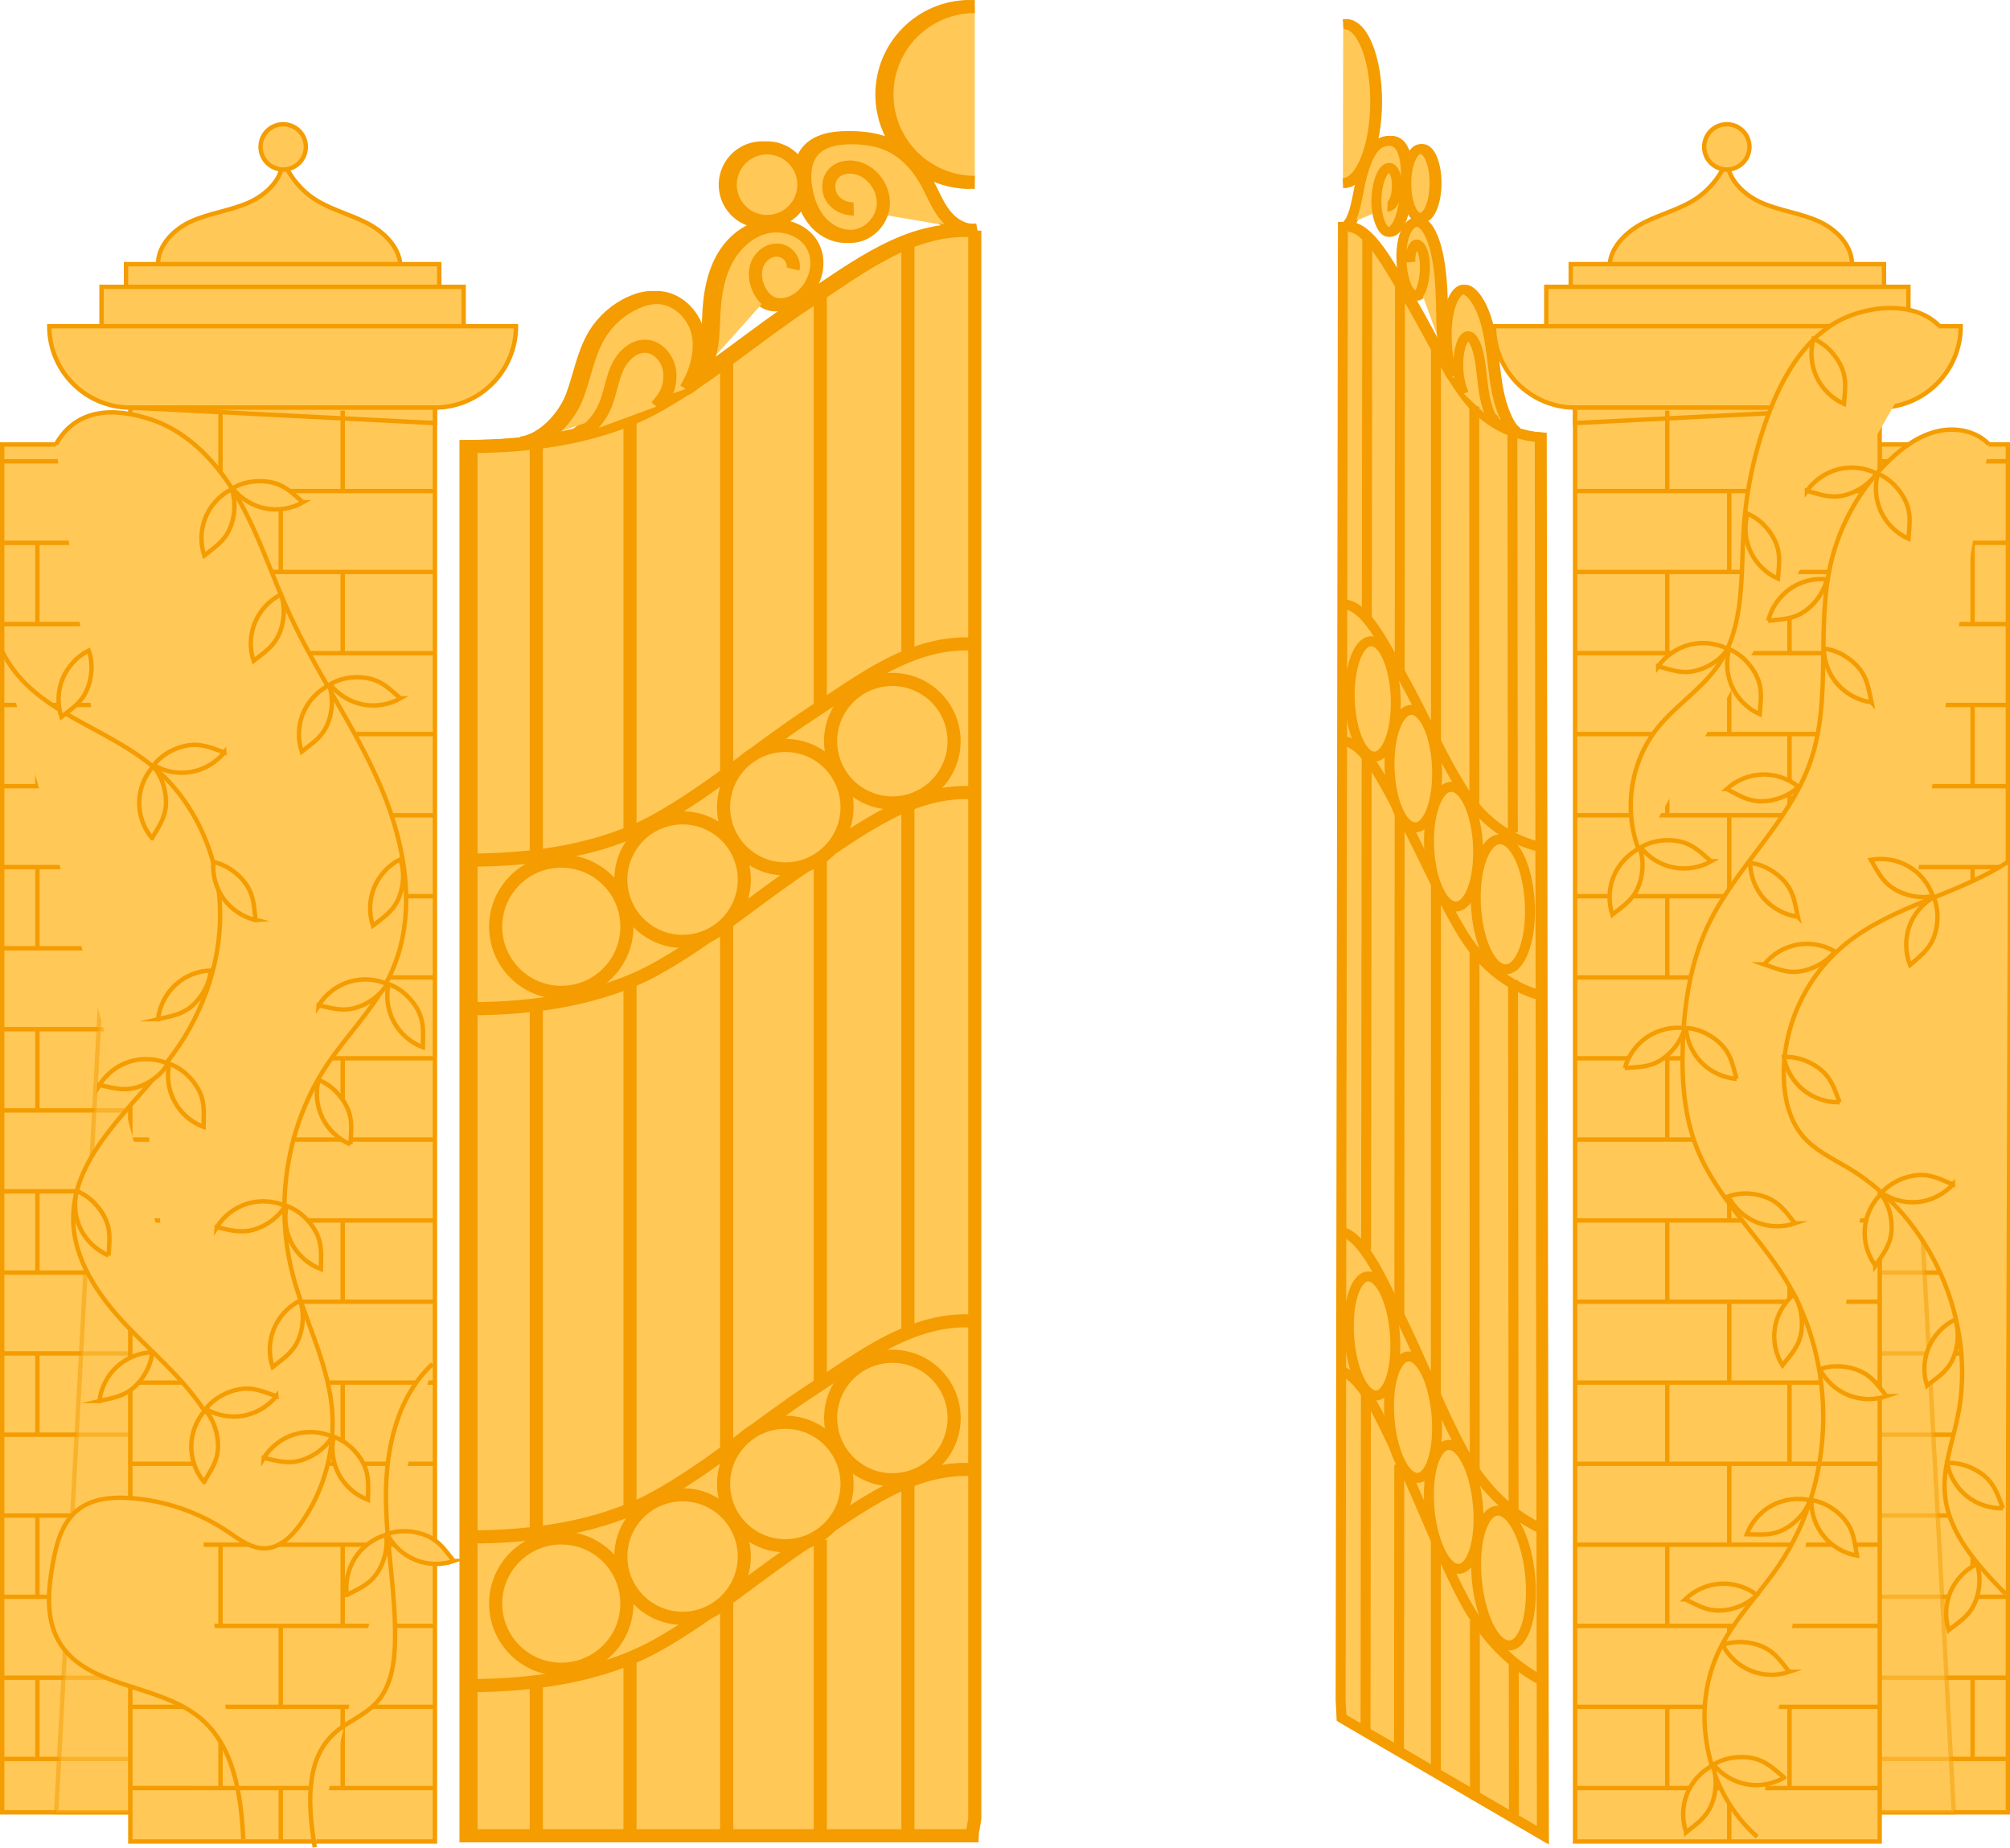 <?xml version="1.0" encoding="UTF-8"?>
<svg xmlns="http://www.w3.org/2000/svg" viewBox="0 0 460.71 423.4">
  <defs>
    <style>
      .cls-1 {
        mix-blend-mode: multiply;
        opacity: .5;
      }

      .cls-1, .cls-2, .cls-3, .cls-4 {
        fill: #ffc857;
        stroke: #f49c00;
        stroke-miterlimit: 10;
      }

      .cls-3 {
        stroke-width: 2.27px;
      }

      .cls-4 {
        stroke-width: 3px;
      }

      .cls-5 {
        isolation: isolate;
      }
    </style>
  </defs>
  <g class="cls-5">
    <g id="OBJECTS">
      <g>
        <g>
          <g>
            <rect class="cls-2" x=".5" y="101.85" width="52.59" height="309.6"/>
            <rect class="cls-2" x=".5" y="105.72" width="52.59" height="309.6"/>
            <path class="cls-2" d="M.5,124.05v.34H30.09"/>
            <path class="cls-2" d="M.5,142.67v.34H30.09"/>
            <line class="cls-2" x1="8.57" y1="142.67" x2="8.57" y2="124.57"/>
            <path class="cls-2" d="M.5,161.21v.34H30.09"/>
            <path class="cls-2" d="M.5,179.82v.34H30.09"/>
            <line class="cls-2" x1="8.57" y1="179.82" x2="8.57" y2="161.72"/>
            <path class="cls-2" d="M.5,198.36v.34H30.09"/>
            <path class="cls-2" d="M.5,216.97v.34H30.09"/>
            <line class="cls-2" x1="8.57" y1="216.97" x2="8.57" y2="198.87"/>
            <path class="cls-2" d="M.5,235.51v.34H30.09"/>
            <path class="cls-2" d="M.5,254.12v.34H30.09"/>
            <line class="cls-2" x1="8.57" y1="254.12" x2="8.57" y2="236.03"/>
            <path class="cls-2" d="M.5,272.66v.34H30.09"/>
            <path class="cls-2" d="M.5,291.28v.34H30.09"/>
            <line class="cls-2" x1="8.57" y1="291.27" x2="8.57" y2="273.18"/>
            <path class="cls-2" d="M.5,309.81v.34H30.09"/>
            <path class="cls-2" d="M.5,328.43v.34H30.09"/>
            <line class="cls-2" x1="8.57" y1="328.42" x2="8.57" y2="310.33"/>
            <path class="cls-2" d="M.5,346.96v.34H30.09"/>
            <path class="cls-2" d="M.5,365.58v.34H30.09"/>
            <line class="cls-2" x1="8.57" y1="365.58" x2="8.57" y2="347.48"/>
            <path class="cls-2" d="M.5,384.12v.34H30.09"/>
            <path class="cls-2" d="M.5,402.73v.34H30.09"/>
            <line class="cls-2" x1="8.57" y1="402.73" x2="8.57" y2="384.63"/>
            <polygon class="cls-1" points="29.89 415.32 12.88 415.32 29.89 101.85 29.89 415.32"/>
            <path class="cls-2" d="M36.31,61.49c-.69-4.58,3.12-8.72,7.31-10.67,4.2-1.95,8.93-2.48,13.18-4.3,4.25-1.82,8.26-5.66,7.99-10.28,1.04,3.38,3.57,6.65,6.41,8.76,3.77,2.8,8.5,3.89,12.69,6,4.19,2.11,8.16,6,7.88,10.68"/>
            <rect class="cls-2" x="28.88" y="60.53" width="71.8" height="9.73"/>
            <rect class="cls-2" x="29.87" y="93.41" width="69.82" height="328.58"/>
            <rect class="cls-2" x="23.27" y="65.73" width="83.01" height="11.25"/>
            <path class="cls-2" d="M29.95,93.41H99.61c10.31,0,18.66-8.36,18.66-18.66H11.29c0,10.31,8.36,18.66,18.66,18.66Z"/>
            <circle class="cls-2" cx="64.91" cy="33.66" r="5.19"/>
            <polygon class="cls-2" points="29.87 93.41 99.69 93.41 99.69 96.95 29.87 93.41"/>
            <path class="cls-2" d="M29.89,112.19v.34H100.07"/>
            <line class="cls-2" x1="50.54" y1="112.19" x2="50.54" y2="94.09"/>
            <line class="cls-2" x1="78.55" y1="112.19" x2="78.55" y2="94.09"/>
            <path class="cls-2" d="M29.89,130.73v.34H100.07"/>
            <line class="cls-2" x1="64.35" y1="130.73" x2="64.35" y2="112.63"/>
            <path class="cls-2" d="M29.89,149.34v.34H100.07"/>
            <line class="cls-2" x1="50.54" y1="149.34" x2="50.54" y2="131.25"/>
            <line class="cls-2" x1="78.55" y1="149.34" x2="78.55" y2="131.25"/>
            <path class="cls-2" d="M29.89,167.88v.34H100.07"/>
            <line class="cls-2" x1="64.35" y1="167.88" x2="64.35" y2="149.78"/>
            <path class="cls-2" d="M29.89,186.49v.34H100.07"/>
            <line class="cls-2" x1="50.54" y1="186.49" x2="50.54" y2="168.4"/>
            <line class="cls-2" x1="78.55" y1="186.49" x2="78.55" y2="168.4"/>
            <path class="cls-2" d="M29.89,205.03v.34H100.07"/>
            <line class="cls-2" x1="64.35" y1="205.03" x2="64.35" y2="186.93"/>
            <path class="cls-2" d="M29.89,223.65v.34H100.07"/>
            <line class="cls-2" x1="50.54" y1="223.64" x2="50.54" y2="205.55"/>
            <line class="cls-2" x1="78.55" y1="223.64" x2="78.55" y2="205.55"/>
            <path class="cls-2" d="M29.89,242.18v.34H100.07"/>
            <line class="cls-2" x1="64.35" y1="242.18" x2="64.35" y2="224.09"/>
            <path class="cls-2" d="M29.89,260.8v.34H100.07"/>
            <line class="cls-2" x1="50.54" y1="260.8" x2="50.54" y2="242.7"/>
            <line class="cls-2" x1="78.55" y1="260.8" x2="78.55" y2="242.7"/>
            <path class="cls-2" d="M29.89,279.34v.34H100.07"/>
            <line class="cls-2" x1="64.35" y1="279.33" x2="64.35" y2="261.24"/>
            <path class="cls-2" d="M29.89,297.95v.34H100.07"/>
            <line class="cls-2" x1="50.54" y1="297.95" x2="50.54" y2="279.85"/>
            <line class="cls-2" x1="78.55" y1="297.95" x2="78.55" y2="279.85"/>
            <path class="cls-2" d="M29.89,316.49v.34H100.07"/>
            <line class="cls-2" x1="64.35" y1="316.48" x2="64.35" y2="298.39"/>
            <path class="cls-2" d="M29.89,335.1v.34H100.07"/>
            <line class="cls-2" x1="50.54" y1="335.1" x2="50.54" y2="317"/>
            <line class="cls-2" x1="78.55" y1="335.1" x2="78.55" y2="317"/>
            <path class="cls-2" d="M29.89,353.64v.34H100.07"/>
            <line class="cls-2" x1="64.35" y1="353.64" x2="64.35" y2="335.54"/>
            <path class="cls-2" d="M29.89,372.25v.34H100.07"/>
            <line class="cls-2" x1="50.54" y1="372.25" x2="50.54" y2="354.16"/>
            <line class="cls-2" x1="78.55" y1="372.25" x2="78.55" y2="354.16"/>
            <path class="cls-2" d="M29.89,390.79v.34H100.07"/>
            <line class="cls-2" x1="64.35" y1="390.79" x2="64.35" y2="372.69"/>
            <path class="cls-2" d="M29.89,409.4v.34H100.07"/>
            <line class="cls-2" x1="50.54" y1="409.4" x2="50.54" y2="391.31"/>
            <line class="cls-2" x1="78.55" y1="409.4" x2="78.55" y2="391.31"/>
            <line class="cls-2" x1="64.35" y1="421.76" x2="64.35" y2="409.84"/>
          </g>
          <g>
            <g>
              <path class="cls-4" d="M222.28,52.85V416.69c0,.44-.65,3.56-.65,4H106.81V102.32c14.26,0,30.01-2.23,42.48-9.15,12.47-6.92,23.28-16.46,35.21-24.27,11.93-7.82,23.55-17.01,37.78-16.04Z"/>
              <path class="cls-4" d="M106.81,197.09c14.26,0,30.01-2.23,42.48-9.15,12.47-6.92,23.28-16.46,35.21-24.27,11.93-7.82,23.55-17.01,37.78-16.04"/>
              <path class="cls-4" d="M106.81,231.15c14.26,0,30.01-2.23,42.48-9.15s23.28-16.46,35.21-24.27c11.93-7.82,23.55-17.01,37.78-16.04"/>
              <path class="cls-4" d="M222.89,52.67c-2.84,.56-5.7-1.21-7.48-3.49-1.79-2.28-2.8-5.06-4.22-7.59-2-3.6-4.93-6.8-8.69-8.47-2.6-1.15-5.49-1.53-8.33-1.56-3.32-.03-6.98,.58-9.09,3.14-1.84,2.24-2.01,5.44-1.56,8.3,.46,2.89,1.5,5.77,3.46,7.95s4.94,3.56,7.84,3.14c3.31-.48,6.07-3.42,6.46-6.75,.39-3.32-1.53-6.76-4.5-8.29-2.23-1.14-5.27-1.1-6.92,.78-1.29,1.48-1.37,3.82-.33,5.49s3.05,2.61,5.01,2.56"/>
              <path class="cls-4" d="M156.03,89.15c2.92-1.28,4.75-5.11,5.55-8.2,.8-3.09,.73-6.32,.92-9.51,.24-4.05,.93-8.16,2.81-11.75,1.88-3.6,5.08-6.66,9.02-7.63,3.94-.97,8.56,.5,10.64,3.99,2.29,3.84,.88,9.22-2.6,12.02-1.84,1.48-4.42,2.33-6.57,1.39-1.34-.59-2.34-1.79-2.97-3.11-.89-1.84-1.15-4.07-.35-5.95,.81-1.88,2.81-3.29,4.84-3.07,2.04,.22,3.77,2.32,3.3,4.32"/>
              <circle class="cls-4" cx="174.68" cy="42.33" r="8.44" transform="translate(93.35 202.62) rotate(-76.72)"/>
              <path class="cls-4" d="M222.28,41.79c-11.13,0-20.14-9.02-20.14-20.14S211.15,1.5,222.28,1.5"/>
              <path class="cls-4" d="M119.41,101.53c5-.57,9.87-5.89,11.68-10.6,1.8-4.7,2.55-9.85,5.14-14.16,1.96-3.27,4.95-5.91,8.43-7.45,1.55-.69,3.22-1.17,4.91-1.14,4.32,.07,8.11,3.64,9.2,7.83,1.1,4.18-.35,9.53-2.74,13.14"/>
              <path class="cls-4" d="M132.21,99.49c2.33-1.6,4.19-3.87,5.31-6.47,1.18-2.75,1.53-5.8,2.72-8.53s3.69-5.29,6.67-5.14c3.17,.16,5.49,3.47,5.49,6.64,0,3.17-1,4.83-3.11,7.19"/>
              <circle class="cls-4" cx="127.5" cy="212.37" r="15.04"/>
              <circle class="cls-4" cx="155.3" cy="201.58" r="14.15" transform="translate(-76.57 306.41) rotate(-76.72)"/>
              <circle class="cls-4" cx="178.85" cy="184.96" r="14.15" transform="translate(-78.4 180.64) rotate(-45)"/>
              <circle class="cls-4" cx="203.38" cy="169.86" r="14.15" transform="translate(-60.54 193.56) rotate(-45)"/>
              <path class="cls-4" d="M106.81,352.2c14.26,0,30.01-2.23,42.48-9.15,12.47-6.92,23.28-16.46,35.21-24.27,11.93-7.82,23.55-17.01,37.78-16.04"/>
              <path class="cls-4" d="M106.81,386.26c14.26,0,30.01-2.23,42.48-9.15,12.47-6.92,23.28-16.46,35.21-24.27,11.93-7.82,23.55-17.01,37.78-16.04"/>
              <circle class="cls-4" cx="127.5" cy="367.48" r="15.04"/>
              <circle class="cls-4" cx="155.3" cy="356.69" r="14.15"/>
              <circle class="cls-4" cx="178.85" cy="340.07" r="14.15"/>
              <circle class="cls-4" cx="203.38" cy="324.96" r="14.15" transform="translate(-170.21 238.99) rotate(-45)"/>
              <line class="cls-4" x1="121.79" y1="195.14" x2="121.79" y2="101.42"/>
              <line class="cls-4" x1="143.25" y1="190.88" x2="143.25" y2="96.07"/>
              <line class="cls-4" x1="165.41" y1="178.02" x2="165.41" y2="82.23"/>
              <path class="cls-4" d="M186.87,161.9V66.91"/>
              <line class="cls-4" x1="206.96" y1="150.58" x2="206.96" y2="55.74"/>
              <line class="cls-4" x1="121.79" y1="351.19" x2="121.79" y2="229.39"/>
              <line class="cls-4" x1="143.25" y1="346.93" x2="143.25" y2="224.04"/>
              <line class="cls-4" x1="165.41" y1="334.07" x2="165.41" y2="211.54"/>
              <line class="cls-4" x1="186.87" y1="317.44" x2="186.87" y2="196.64"/>
              <line class="cls-4" x1="206.96" y1="304.78" x2="206.96" y2="183.7"/>
              <line class="cls-4" x1="121.79" y1="420.79" x2="121.79" y2="385.2"/>
              <line class="cls-4" x1="143.25" y1="420.79" x2="143.25" y2="380.63"/>
              <line class="cls-4" x1="165.41" y1="420.79" x2="165.41" y2="366.45"/>
              <line class="cls-4" x1="186.87" y1="420.79" x2="186.87" y2="352.84"/>
              <line class="cls-4" x1="206.96" y1="420.79" x2="206.96" y2="339.17"/>
            </g>
            <g>
              <path class="cls-4" d="M223.43,52.85V416.69c0,.44-.65,3.56-.65,4H107.96V102.32c14.26,0,30.01-2.23,42.48-9.15,12.47-6.92,23.28-16.46,35.21-24.27,11.93-7.82,23.55-17.01,37.78-16.04Z"/>
              <path class="cls-4" d="M107.96,197.09c14.26,0,30.01-2.23,42.48-9.15,12.47-6.92,23.28-16.46,35.21-24.27,11.93-7.82,23.55-17.01,37.78-16.04"/>
              <path class="cls-4" d="M107.96,231.15c14.26,0,30.01-2.23,42.48-9.15s23.28-16.46,35.21-24.27c11.93-7.82,23.55-17.01,37.78-16.04"/>
              <path class="cls-4" d="M224.03,52.67c-2.84,.56-5.7-1.21-7.48-3.49-1.79-2.28-2.8-5.06-4.22-7.59-2-3.6-4.93-6.8-8.69-8.47-2.6-1.15-5.49-1.53-8.33-1.56-3.32-.03-6.98,.58-9.09,3.14-1.84,2.24-2.01,5.44-1.56,8.3,.46,2.89,1.5,5.77,3.46,7.95s4.94,3.56,7.84,3.14c3.31-.48,6.07-3.42,6.46-6.75,.39-3.32-1.52-6.76-4.5-8.29-2.23-1.14-5.27-1.1-6.92,.78-1.29,1.48-1.37,3.82-.33,5.49s3.05,2.61,5.01,2.56"/>
              <path class="cls-4" d="M157.18,89.15c2.92-1.28,4.75-5.11,5.55-8.2,.8-3.09,.73-6.32,.92-9.51,.24-4.05,.93-8.16,2.81-11.75,1.88-3.6,5.08-6.66,9.02-7.63s8.56,.5,10.64,3.99c2.29,3.84,.88,9.22-2.6,12.02-1.84,1.48-4.42,2.33-6.57,1.39-1.34-.59-2.34-1.79-2.97-3.11-.89-1.84-1.15-4.07-.35-5.95,.81-1.88,2.81-3.29,4.84-3.07,2.04,.22,3.77,2.32,3.3,4.32"/>
              <circle class="cls-4" cx="175.83" cy="42.33" r="8.44" transform="translate(94.23 203.73) rotate(-76.72)"/>
              <path class="cls-4" d="M223.43,41.79c-11.13,0-20.14-9.02-20.14-20.14S212.3,1.5,223.43,1.5"/>
              <path class="cls-4" d="M120.55,101.53c5-.57,9.87-5.89,11.68-10.6,1.8-4.7,2.55-9.85,5.14-14.16,1.96-3.27,4.95-5.91,8.43-7.45,1.55-.69,3.22-1.17,4.91-1.14,4.32,.07,8.11,3.64,9.2,7.83,1.1,4.18-.35,9.53-2.74,13.14"/>
              <path class="cls-4" d="M133.36,99.49c2.33-1.6,4.19-3.87,5.31-6.47,1.18-2.75,1.53-5.8,2.72-8.53s3.69-5.29,6.67-5.14c3.17,.16,5.49,3.47,5.49,6.64s-1,4.83-3.11,7.19"/>
              <circle class="cls-4" cx="128.65" cy="212.37" r="15.04"/>
              <circle class="cls-4" cx="156.45" cy="201.58" r="14.15" transform="translate(-65.23 75.21) rotate(-22.5)"/>
              <circle class="cls-4" cx="180" cy="184.96" r="14.15" transform="translate(-31.41 333.01) rotate(-80.78)"/>
              <circle class="cls-4" cx="204.53" cy="169.86" r="14.15" transform="translate(-24.57 34.96) rotate(-9.22)"/>
              <path class="cls-4" d="M107.96,352.2c14.26,0,30.01-2.23,42.48-9.15,12.47-6.92,23.28-16.46,35.21-24.27,11.93-7.82,23.55-17.01,37.78-16.04"/>
              <path class="cls-4" d="M107.96,386.26c14.26,0,30.01-2.23,42.48-9.15,12.47-6.92,23.28-16.46,35.21-24.27,11.93-7.82,23.55-17.01,37.78-16.04"/>
              <circle class="cls-4" cx="128.65" cy="367.48" r="15.04"/>
              <circle class="cls-4" cx="156.45" cy="356.69" r="14.15"/>
              <circle class="cls-4" cx="180" cy="340.07" r="14.15"/>
              <circle class="cls-4" cx="204.53" cy="324.96" r="14.15" transform="translate(-49.41 36.96) rotate(-9.22)"/>
              <line class="cls-4" x1="122.93" y1="195.14" x2="122.93" y2="101.42"/>
              <line class="cls-4" x1="144.4" y1="190.88" x2="144.4" y2="96.07"/>
              <line class="cls-4" x1="166.56" y1="178.02" x2="166.56" y2="82.23"/>
              <path class="cls-4" d="M188.02,161.9V66.91"/>
              <line class="cls-4" x1="208.1" y1="150.58" x2="208.1" y2="55.74"/>
              <line class="cls-4" x1="122.93" y1="351.19" x2="122.93" y2="229.39"/>
              <line class="cls-4" x1="144.4" y1="346.93" x2="144.4" y2="224.04"/>
              <line class="cls-4" x1="166.56" y1="334.07" x2="166.56" y2="211.54"/>
              <line class="cls-4" x1="188.02" y1="317.44" x2="188.02" y2="196.64"/>
              <line class="cls-4" x1="208.1" y1="304.78" x2="208.1" y2="183.7"/>
              <line class="cls-4" x1="122.93" y1="420.79" x2="122.93" y2="385.2"/>
              <line class="cls-4" x1="144.4" y1="420.79" x2="144.4" y2="380.63"/>
              <line class="cls-4" x1="166.56" y1="420.79" x2="166.56" y2="366.45"/>
              <line class="cls-4" x1="188.02" y1="420.79" x2="188.02" y2="352.84"/>
              <line class="cls-4" x1="208.1" y1="420.79" x2="208.1" y2="339.17"/>
            </g>
          </g>
        </g>
        <g>
          <g>
            <rect class="cls-2" x="407.62" y="101.85" width="52.59" height="309.6" transform="translate(867.84 513.3) rotate(180)"/>
            <rect class="cls-2" x="407.62" y="105.72" width="52.59" height="309.6" transform="translate(867.84 521.04) rotate(180)"/>
            <path class="cls-2" d="M460.21,124.05v.34h-29.59"/>
            <path class="cls-2" d="M460.21,142.67v.34h-29.59"/>
            <line class="cls-2" x1="452.14" y1="142.67" x2="452.14" y2="124.57"/>
            <path class="cls-2" d="M460.21,161.21v.34h-29.59"/>
            <path class="cls-2" d="M460.21,179.82v.34h-29.59"/>
            <line class="cls-2" x1="452.14" y1="179.82" x2="452.14" y2="161.72"/>
            <path class="cls-2" d="M460.21,198.36v.34h-29.59"/>
            <path class="cls-2" d="M460.21,216.97v.34h-29.59"/>
            <line class="cls-2" x1="452.14" y1="216.97" x2="452.14" y2="198.87"/>
            <path class="cls-2" d="M460.21,235.51v.34h-29.59"/>
            <path class="cls-2" d="M460.21,254.12v.34h-29.59"/>
            <line class="cls-2" x1="452.14" y1="254.12" x2="452.14" y2="236.03"/>
            <path class="cls-2" d="M460.21,272.66v.34h-29.59"/>
            <path class="cls-2" d="M460.21,291.28v.34h-29.59"/>
            <line class="cls-2" x1="452.14" y1="291.27" x2="452.14" y2="273.18"/>
            <path class="cls-2" d="M460.21,309.81v.34h-29.59"/>
            <path class="cls-2" d="M460.21,328.43v.34h-29.59"/>
            <line class="cls-2" x1="452.14" y1="328.42" x2="452.14" y2="310.33"/>
            <path class="cls-2" d="M460.21,346.96v.34h-29.59"/>
            <path class="cls-2" d="M460.21,365.58v.34h-29.59"/>
            <line class="cls-2" x1="452.14" y1="365.58" x2="452.14" y2="347.48"/>
            <path class="cls-2" d="M460.21,384.12v.34h-29.59"/>
            <path class="cls-2" d="M460.21,402.73v.34h-29.59"/>
            <line class="cls-2" x1="452.14" y1="402.73" x2="452.14" y2="384.63"/>
            <polygon class="cls-1" points="430.82 415.32 447.83 415.32 430.82 101.85 430.82 415.32"/>
            <path class="cls-2" d="M424.4,61.49c.69-4.58-3.12-8.72-7.31-10.67-4.2-1.95-8.93-2.48-13.18-4.3-4.25-1.82-8.26-5.66-7.99-10.28-1.04,3.38-3.57,6.65-6.41,8.76-3.77,2.8-8.5,3.89-12.69,6-4.19,2.11-8.16,6-7.88,10.68"/>
            <rect class="cls-2" x="360.03" y="60.53" width="71.8" height="9.73" transform="translate(791.86 130.79) rotate(180)"/>
            <rect class="cls-2" x="361.02" y="93.41" width="69.82" height="328.58" transform="translate(791.86 515.4) rotate(180)"/>
            <rect class="cls-2" x="354.43" y="65.73" width="83.01" height="11.25" transform="translate(791.86 142.71) rotate(180)"/>
            <path class="cls-2" d="M430.76,93.41h-69.66c-10.31,0-18.66-8.36-18.66-18.66h106.98c0,10.31-8.36,18.66-18.66,18.66Z"/>
            <circle class="cls-2" cx="395.8" cy="33.66" r="5.19"/>
            <polygon class="cls-2" points="430.84 93.41 361.02 93.41 361.02 96.95 430.84 93.41"/>
            <path class="cls-2" d="M430.82,112.19v.34h-70.17"/>
            <line class="cls-2" x1="410.17" y1="112.19" x2="410.17" y2="94.09"/>
            <line class="cls-2" x1="382.16" y1="112.19" x2="382.16" y2="94.09"/>
            <path class="cls-2" d="M430.82,130.73v.34h-70.17"/>
            <line class="cls-2" x1="396.36" y1="130.73" x2="396.36" y2="112.63"/>
            <path class="cls-2" d="M430.82,149.34v.34h-70.17"/>
            <line class="cls-2" x1="410.17" y1="149.34" x2="410.17" y2="131.25"/>
            <line class="cls-2" x1="382.16" y1="149.34" x2="382.16" y2="131.25"/>
            <path class="cls-2" d="M430.82,167.88v.34h-70.17"/>
            <line class="cls-2" x1="396.36" y1="167.88" x2="396.36" y2="149.78"/>
            <path class="cls-2" d="M430.82,186.49v.34h-70.17"/>
            <line class="cls-2" x1="410.17" y1="186.49" x2="410.17" y2="168.4"/>
            <line class="cls-2" x1="382.16" y1="186.49" x2="382.16" y2="168.4"/>
            <path class="cls-2" d="M430.82,205.03v.34h-70.17"/>
            <line class="cls-2" x1="396.36" y1="205.03" x2="396.36" y2="186.93"/>
            <path class="cls-2" d="M430.82,223.65v.34h-70.17"/>
            <line class="cls-2" x1="410.17" y1="223.64" x2="410.17" y2="205.55"/>
            <line class="cls-2" x1="382.16" y1="223.64" x2="382.16" y2="205.55"/>
            <path class="cls-2" d="M430.82,242.18v.34h-70.17"/>
            <line class="cls-2" x1="396.36" y1="242.18" x2="396.36" y2="224.09"/>
            <path class="cls-2" d="M430.82,260.8v.34h-70.17"/>
            <line class="cls-2" x1="410.17" y1="260.8" x2="410.17" y2="242.7"/>
            <line class="cls-2" x1="382.16" y1="260.8" x2="382.16" y2="242.7"/>
            <path class="cls-2" d="M430.82,279.34v.34h-70.17"/>
            <line class="cls-2" x1="396.36" y1="279.33" x2="396.36" y2="261.24"/>
            <path class="cls-2" d="M430.82,297.95v.34h-70.17"/>
            <line class="cls-2" x1="410.17" y1="297.95" x2="410.17" y2="279.85"/>
            <line class="cls-2" x1="382.16" y1="297.95" x2="382.16" y2="279.85"/>
            <path class="cls-2" d="M430.82,316.49v.34h-70.17"/>
            <line class="cls-2" x1="396.36" y1="316.48" x2="396.36" y2="298.39"/>
            <path class="cls-2" d="M430.82,335.1v.34h-70.17"/>
            <line class="cls-2" x1="410.17" y1="335.1" x2="410.17" y2="317"/>
            <line class="cls-2" x1="382.16" y1="335.1" x2="382.16" y2="317"/>
            <path class="cls-2" d="M430.82,353.64v.34h-70.17"/>
            <line class="cls-2" x1="396.36" y1="353.64" x2="396.36" y2="335.54"/>
            <path class="cls-2" d="M430.82,372.25v.34h-70.17"/>
            <line class="cls-2" x1="410.17" y1="372.25" x2="410.17" y2="354.16"/>
            <line class="cls-2" x1="382.16" y1="372.25" x2="382.16" y2="354.16"/>
            <path class="cls-2" d="M430.82,390.79v.34h-70.17"/>
            <line class="cls-2" x1="396.36" y1="390.79" x2="396.36" y2="372.69"/>
            <path class="cls-2" d="M430.82,409.4v.34h-70.17"/>
            <line class="cls-2" x1="410.17" y1="409.4" x2="410.17" y2="391.31"/>
            <line class="cls-2" x1="382.16" y1="409.4" x2="382.16" y2="391.31"/>
            <line class="cls-2" x1="396.36" y1="421.76" x2="396.36" y2="409.84"/>
          </g>
          <g>
            <g>
              <path class="cls-3" d="M308.21,51.98l-.52,337.98c0,.42,.24,3.52,.23,3.95,0,0,44.72,26.05,45.97,26.78l-.5-320.45c-5.97-.42-12.43-3.03-17.45-9.99-4.94-6.84-9.14-16-13.72-23.43-4.5-7.31-8.81-15.76-14.02-14.84Z"/>
              <path class="cls-3" d="M353.55,194.19c-6.01-1.33-12.51-4.94-17.56-12.74-4.97-7.67-9.2-17.57-13.8-25.78-4.53-8.08-8.87-17.28-14.1-17.12"/>
              <path class="cls-3" d="M353.6,228.25c-6.02-1.66-12.54-5.64-17.6-13.75-4.98-7.97-9.22-18.15-13.83-26.64-4.54-8.35-8.88-17.83-14.13-17.96"/>
              <path class="cls-3" d="M307.99,51.82c1.03,.51,2.07-1.11,2.73-3.2,.66-2.09,1.03-4.63,1.55-6.95,.74-3.3,1.82-6.27,3.22-7.85,.97-1.1,2.05-1.49,3.11-1.56,1.25-.08,2.63,.43,3.43,2.78,.7,2.06,.76,5.02,.59,7.69-.18,2.69-.57,5.37-1.32,7.4-.74,2.03-1.87,3.31-2.96,2.93-1.24-.44-2.27-3.14-2.41-6.19-.14-3.05,.57-6.23,1.69-7.66,.83-1.07,1.98-1.08,2.6,.65,.49,1.36,.51,3.53,.12,5.08-.39,1.55-1.15,2.44-1.89,2.4"/>
              <path class="cls-3" d="M333.27,86.27c-1.15-1.28-1.87-4.94-2.19-7.88-.31-2.93-.29-5.99-.36-9.01-.09-3.83-.36-7.71-1.1-11.11-.73-3.39-1.97-6.26-3.49-7.16-1.51-.9-3.28,.5-4.07,3.74-.87,3.57-.34,8.57,.99,11.2,.7,1.39,1.69,2.21,2.52,1.35,.52-.54,.9-1.66,1.15-2.9,.35-1.73,.45-3.81,.14-5.58-.31-1.77-1.08-3.09-1.86-2.88-.78,.21-1.44,2.17-1.27,4.03"/>
              <path class="cls-3" d="M322.77,42.1c0,4.33,1.44,7.83,3.23,7.82,1.8-.02,3.27-3.59,3.27-7.97,0-4.38-1.46-7.87-3.26-7.81-1.79,.06-3.23,3.63-3.23,7.96Z"/>
              <path class="cls-3" d="M308.23,41.95c4.06-.1,7.4-8.45,7.41-18.65,.01-10.18-3.3-18.14-7.35-17.79"/>
              <path class="cls-3" d="M348.12,99.1c-2.07-.7-4.08-6-4.82-10.59-.74-4.58-1.05-9.56-2.1-13.76-.8-3.16-2-5.73-3.4-7.24-.62-.67-1.29-1.14-1.96-1.12-1.72,.04-3.21,3.4-3.64,7.36-.43,3.95,.14,9.05,1.08,12.53"/>
              <path class="cls-3" d="M342.85,96.75c-.95-1.61-1.71-3.85-2.17-6.38-.48-2.67-.62-5.61-1.11-8.27-.48-2.65-1.49-5.14-2.68-5.03-1.26,.11-2.19,3.23-2.18,6.26,0,3.02,.4,4.62,1.24,6.92"/>
              <path class="cls-3" d="M338.71,205.8c0,8.11,2.76,15.43,6.18,16.36,3.46,.93,6.29-5.02,6.28-13.3-.01-8.27-2.85-15.59-6.31-16.36-3.42-.76-6.16,5.2-6.15,13.3Z"/>
              <path class="cls-3" d="M327.99,192.83c0,7.48,2.49,14.18,5.59,14.95,3.13,.79,5.69-4.76,5.69-12.38,0-7.62-2.57-14.31-5.7-14.95-3.1-.64-5.58,4.91-5.59,12.38Z"/>
              <path class="cls-3" d="M318.93,175.12c0,7.35,2.4,13.86,5.41,14.53,3.04,.68,5.52-4.84,5.52-12.33,0-7.48-2.48-13.98-5.51-14.53-3-.54-5.41,4.98-5.42,12.32Z"/>
              <path class="cls-3" d="M309.79,159.3c-.01,7.22,2.32,13.55,5.23,14.13,2.94,.59,5.35-4.9,5.35-12.25,0-7.35-2.39-13.67-5.32-14.13-2.9-.45-5.25,5.03-5.26,12.25Z"/>
              <path class="cls-3" d="M353.79,350.57c-6.07-2.86-12.64-8.17-17.75-17.4-5.02-9.07-9.3-20.23-13.94-29.75-4.57-9.37-8.95-19.84-14.24-20.98"/>
              <path class="cls-3" d="M353.85,385.36c-6.09-3.2-12.67-8.9-17.79-18.45-5.03-9.38-9.32-20.83-13.97-30.65-4.58-9.66-8.97-20.41-14.27-21.85"/>
              <path class="cls-3" d="M338.8,358.72c0,8.28,2.79,16.45,6.25,18.25,3.5,1.82,6.36-3.55,6.35-12.01-.01-8.45-2.88-16.63-6.38-18.28-3.45-1.63-6.22,3.77-6.22,12.04Z"/>
              <path class="cls-3" d="M327.97,342.8c0,7.63,2.51,15.09,5.65,16.66,3.17,1.59,5.75-3.43,5.75-11.21,0-7.77-2.6-15.25-5.76-16.69-3.13-1.42-5.64,3.61-5.64,11.24Z"/>
              <path class="cls-3" d="M318.81,322.46c0,7.5,2.43,14.74,5.46,16.18,3.07,1.45,5.58-3.56,5.58-11.2,0-7.63-2.5-14.89-5.56-16.2-3.03-1.3-5.47,3.73-5.47,11.22Z"/>
              <path class="cls-3" d="M309.58,304.04c-.01,7.37,2.34,14.4,5.28,15.72,2.97,1.33,5.4-3.66,5.4-11.17,0-7.5-2.41-14.54-5.38-15.74-2.93-1.18-5.3,3.83-5.31,11.18Z"/>
              <line class="cls-3" x1="347.24" y1="190.86" x2="347.13" y2="98.92"/>
              <line class="cls-3" x1="338.42" y1="184.8" x2="338.37" y2="93.18"/>
              <line class="cls-3" x1="329.58" y1="170.62" x2="329.58" y2="79.54"/>
              <path class="cls-3" d="M321.27,153.84c0-.87,0-1.74,0-2.61l.05-86.28"/>
              <line class="cls-3" x1="313.72" y1="142.08" x2="313.82" y2="54.59"/>
              <line class="cls-3" x1="347.42" y1="346.55" x2="347.28" y2="224.75"/>
              <line class="cls-3" x1="338.5" y1="338.14" x2="338.44" y2="217.12"/>
              <line class="cls-3" x1="329.57" y1="321.45" x2="329.58" y2="202.76"/>
              <line class="cls-3" x1="321.18" y1="301.75" x2="321.25" y2="186.63"/>
              <line class="cls-3" x1="313.55" y1="286.6" x2="313.68" y2="172.89"/>
              <line class="cls-3" x1="347.5" y1="417.06" x2="347.45" y2="380.92"/>
              <line class="cls-3" x1="338.54" y1="411.84" x2="338.52" y2="371.68"/>
              <line class="cls-3" x1="329.56" y1="406.61" x2="329.57" y2="353.14"/>
              <line class="cls-3" x1="321.12" y1="401.69" x2="321.16" y2="335.83"/>
              <line class="cls-3" x1="313.43" y1="397.2" x2="313.51" y2="319.21"/>
            </g>
            <g>
              <path class="cls-3" d="M307.8,51.99l-.52,337.74c0,.42,.23,3.52,.23,3.94,0,0,44.66,26.01,45.9,26.74l-.49-320.2c-5.96-.42-12.41-3.03-17.42-9.98-4.93-6.84-9.13-15.99-13.7-23.41-4.49-7.3-8.8-15.75-14-14.83Z"/>
              <path class="cls-3" d="M353.06,194.08c-6-1.33-12.49-4.93-17.53-12.73-4.96-7.66-9.19-17.56-13.78-25.76-4.52-8.07-8.85-17.26-14.08-17.11"/>
              <path class="cls-3" d="M353.11,228.11c-6.01-1.66-12.52-5.63-17.58-13.74-4.97-7.96-9.21-18.13-13.81-26.62-4.53-8.35-8.87-17.82-14.11-17.94"/>
              <path class="cls-3" d="M307.58,51.82c1.03,.51,2.07-1.11,2.72-3.2,.66-2.09,1.03-4.63,1.55-6.95,.74-3.3,1.82-6.26,3.21-7.84,.97-1.1,2.04-1.49,3.11-1.55,1.24-.08,2.63,.43,3.42,2.78,.7,2.06,.76,5.02,.59,7.69-.18,2.69-.57,5.37-1.32,7.4-.74,2.02-1.87,3.31-2.95,2.92-1.24-.44-2.26-3.13-2.41-6.19-.14-3.05,.57-6.23,1.69-7.66,.83-1.07,1.98-1.08,2.6,.65,.49,1.35,.51,3.52,.12,5.07-.39,1.55-1.15,2.44-1.89,2.4"/>
              <path class="cls-3" d="M332.82,86.25c-1.15-1.28-1.87-4.93-2.18-7.87-.31-2.93-.29-5.99-.36-9-.09-3.83-.36-7.7-1.09-11.1-.73-3.39-1.97-6.25-3.49-7.15-1.51-.9-3.28,.5-4.07,3.74-.87,3.57-.34,8.56,.98,11.19,.7,1.39,1.69,2.21,2.52,1.34,.52-.54,.9-1.66,1.15-2.9,.34-1.72,.45-3.81,.14-5.57-.31-1.77-1.08-3.09-1.86-2.88-.78,.21-1.44,2.17-1.26,4.03"/>
              <path class="cls-3" d="M322.33,42.11c0,4.33,1.44,7.83,3.22,7.81,1.8-.02,3.26-3.58,3.26-7.96,0-4.37-1.46-7.87-3.26-7.8-1.78,.06-3.23,3.62-3.23,7.95Z"/>
              <path class="cls-3" d="M307.81,41.96c4.05-.1,7.39-8.45,7.4-18.64,.01-10.17-3.3-18.13-7.34-17.77"/>
              <path class="cls-3" d="M347.64,99.07c-2.07-.7-4.07-6-4.81-10.59-.74-4.58-1.04-9.56-2.1-13.75-.8-3.16-2-5.72-3.4-7.23-.62-.67-1.29-1.14-1.96-1.12-1.71,.04-3.21,3.4-3.64,7.35-.43,3.95,.14,9.05,1.08,12.52"/>
              <path class="cls-3" d="M342.38,96.72c-.95-1.61-1.71-3.85-2.16-6.38-.48-2.67-.62-5.61-1.11-8.26-.48-2.65-1.48-5.13-2.68-5.03-1.26,.11-2.18,3.23-2.18,6.25,0,3.02,.4,4.62,1.24,6.92"/>
              <path class="cls-3" d="M338.25,205.69c0,8.11,2.75,15.42,6.17,16.34,3.46,.93,6.28-5.02,6.27-13.29-.01-8.26-2.85-15.58-6.3-16.34-3.41-.76-6.15,5.2-6.14,13.29Z"/>
              <path class="cls-3" d="M327.54,192.73c0,7.48,2.48,14.17,5.58,14.94,3.13,.78,5.69-4.75,5.68-12.37,0-7.61-2.56-14.3-5.69-14.94-3.09-.64-5.58,4.9-5.58,12.37Z"/>
              <path class="cls-3" d="M318.49,175.03c0,7.35,2.4,13.85,5.4,14.52,3.03,.68,5.51-4.84,5.51-12.32,0-7.48-2.47-13.97-5.5-14.52-3-.54-5.41,4.98-5.41,12.31Z"/>
              <path class="cls-3" d="M309.37,159.22c-.01,7.22,2.32,13.54,5.22,14.12,2.93,.59,5.34-4.9,5.34-12.25,0-7.34-2.39-13.66-5.32-14.12-2.9-.45-5.24,5.03-5.25,12.24Z"/>
              <path class="cls-3" d="M353.3,350.34c-6.06-2.85-12.62-8.16-17.72-17.38-5.01-9.06-9.28-20.21-13.92-29.73-4.56-9.36-8.94-19.82-14.22-20.96"/>
              <path class="cls-3" d="M353.35,385.1c-6.08-3.2-12.65-8.89-17.76-18.43-5.02-9.37-9.3-20.81-13.95-30.62-4.57-9.65-8.96-20.39-14.25-21.83"/>
              <path class="cls-3" d="M338.33,358.49c0,8.27,2.78,16.43,6.24,18.23,3.49,1.82,6.35-3.55,6.34-12-.01-8.44-2.88-16.62-6.36-18.26-3.45-1.62-6.21,3.77-6.21,12.03Z"/>
              <path class="cls-3" d="M327.51,342.58c0,7.63,2.51,15.08,5.64,16.65,3.16,1.58,5.75-3.43,5.74-11.21,0-7.77-2.59-15.23-5.75-16.67-3.12-1.42-5.63,3.61-5.63,11.23Z"/>
              <path class="cls-3" d="M318.37,322.26c0,7.49,2.42,14.73,5.45,16.16,3.06,1.45,5.57-3.56,5.57-11.19,0-7.63-2.5-14.88-5.56-16.19-3.02-1.29-5.46,3.73-5.47,11.22Z"/>
              <path class="cls-3" d="M309.16,303.86c-.01,7.36,2.34,14.39,5.27,15.71,2.96,1.33,5.39-3.66,5.4-11.16,0-7.49-2.41-14.53-5.37-15.73-2.93-1.18-5.29,3.82-5.3,11.18Z"/>
              <line class="cls-3" x1="346.76" y1="190.76" x2="346.66" y2="98.89"/>
              <line class="cls-3" x1="337.95" y1="184.7" x2="337.91" y2="93.15"/>
              <line class="cls-3" x1="329.13" y1="170.54" x2="329.14" y2="79.53"/>
              <path class="cls-3" d="M320.83,153.77c0-.87,0-1.74,0-2.61l.06-86.22"/>
              <line class="cls-3" x1="313.29" y1="142.02" x2="313.39" y2="54.59"/>
              <line class="cls-3" x1="346.93" y1="346.32" x2="346.8" y2="224.62"/>
              <line class="cls-3" x1="338.03" y1="337.92" x2="337.97" y2="217"/>
              <line class="cls-3" x1="329.11" y1="321.25" x2="329.13" y2="202.65"/>
              <line class="cls-3" x1="320.74" y1="301.57" x2="320.81" y2="186.53"/>
              <line class="cls-3" x1="313.12" y1="286.43" x2="313.25" y2="172.8"/>
              <line class="cls-3" x1="347.01" y1="416.77" x2="346.97" y2="380.67"/>
              <line class="cls-3" x1="338.07" y1="411.56" x2="338.05" y2="371.44"/>
              <line class="cls-3" x1="329.11" y1="406.34" x2="329.11" y2="352.91"/>
              <line class="cls-3" x1="320.67" y1="401.43" x2="320.72" y2="335.62"/>
              <line class="cls-3" x1="312.99" y1="396.95" x2="313.08" y2="319.02"/>
            </g>
          </g>
        </g>
        <g>
          <path class="cls-2" d="M12.79,101.88c4.56-8.19,13.06-8.7,21.95-5.71,8.89,2.99,15.59,10.5,20.18,18.68,4.59,8.18,7.46,17.19,11.36,25.72,6.24,13.63,15.11,25.96,21,39.74,5.89,13.79,8.54,30.07,1.96,43.54-3.6,7.37-9.63,13.24-14.2,20.05-9.3,13.88-12.15,31.82-7.99,48.01,2.61,10.17,7.83,19.7,8.97,30.14,1.03,9.51-1.55,19.38-7.11,27.17-1.96,2.75-4.65,5.43-8.03,5.59-3.23,.15-6.03-2.04-8.71-3.85-6.64-4.46-14.46-7.14-22.44-7.67-4.14-.28-8.61,.12-11.87,2.69-3.67,2.9-4.96,7.83-5.78,12.43-1.06,5.94-1.62,12.42,1.37,17.66,6.24,10.96,22.96,9.6,32.58,17.76,7.67,6.5,9.23,17.58,9.73,27.62"/>
          <path class="cls-2" d="M.5,149.28c6.69,13.33,21.29,16.28,33.18,25.28,9.92,7.51,15.9,19.71,16.68,32.13,.78,12.42-3.4,24.94-10.76,34.98-8.84,12.07-22.8,22.56-22.82,37.53-.01,9.33,5.72,17.69,12.13,24.46,6.41,6.78,13.83,12.78,18.65,20.77"/>
          <path class="cls-2" d="M99.12,312.58c-8.09,7.53-10.7,19.35-10.66,30.4,.04,11.05,2.3,22.03,2.09,33.08-.1,5.08-.89,10.53-4.36,14.23-2.74,2.91-6.75,4.31-9.69,7.02-6.73,6.23-5.81,16.94-4.36,26"/>
          <path class="cls-2" d="M455.92,101.87c-2.9-3.13-7.67-4.03-11.83-3.05-4.16,.97-7.77,3.55-10.86,6.49-6.7,6.36-11.48,14.72-13.57,23.71-3.47,14.91,.32,31.05-4.69,45.51-4.85,14.03-17.2,24.2-23.52,37.63-3.98,8.45-5.42,17.9-5.74,27.24-.28,8.09,.28,16.37,3.3,23.88,4.47,11.16,13.85,19.54,20.16,29.77,12.14,19.67,11.58,46.45-1.38,65.59-4.39,6.48-10.05,12.14-13.54,19.14-7.04,14.11-3.36,32.77,8.52,43.14"/>
          <path class="cls-2" d="M460.21,197.52c-11.96,7.74-25.92,9.78-37.04,18.68-9.12,7.29-14.57,18.95-14.31,30.62,.11,4.89,1.27,9.97,4.48,13.67,2.78,3.21,6.78,5.04,10.42,7.23,18.99,11.41,29.47,35.43,24.93,57.11-1.2,5.75-3.36,11.44-2.92,17.3,.69,9.17,7.5,16.55,13.92,23.13"/>
          <path class="cls-2" d="M444.5,74.68c-5.77-5.99-17.38-4.79-24.42-.36-7.04,4.43-11.41,12.08-14.42,19.83-3.35,8.62-5.37,17.76-5.98,26.99-.69,10.6,.25,22.09-5.62,30.94-3.79,5.72-9.95,9.47-14.22,14.84-6.19,7.79-7.8,18.96-4.07,28.19"/>
          <g>
            <path class="cls-2" d="M46.82,127.31c-.95-2.84-.84-6.01,.3-8.77,1.14-2.76,3.3-5.09,5.97-6.44,1.05,2.89,.78,6.46-.51,9.25-1.29,2.79-3.36,4.05-5.76,5.96Z"/>
            <path class="cls-2" d="M69.46,115.1c-2.6,1.48-5.74,1.98-8.67,1.4-2.93-.58-5.63-2.25-7.47-4.61,2.63-1.59,6.19-2.01,9.17-1.29,2.98,.72,4.63,2.51,6.96,4.5Z"/>
          </g>
          <g>
            <path class="cls-2" d="M69.16,172.24c-.95-2.84-.84-6.01,.3-8.77s3.3-5.09,5.97-6.44c1.05,2.89,.78,6.46-.51,9.25-1.29,2.79-3.36,4.05-5.76,5.96Z"/>
            <path class="cls-2" d="M91.79,160.03c-2.6,1.48-5.74,1.98-8.67,1.4-2.93-.58-5.64-2.25-7.47-4.61,2.63-1.59,6.19-2.01,9.17-1.29,2.98,.72,4.63,2.51,6.96,4.5Z"/>
          </g>
          <g>
            <path class="cls-2" d="M369.57,209.59c-.95-2.84-.84-6.01,.3-8.77,1.14-2.76,3.3-5.09,5.97-6.44,1.05,2.89,.78,6.46-.51,9.25-1.29,2.79-3.36,4.05-5.76,5.96Z"/>
            <path class="cls-2" d="M392.21,197.38c-2.6,1.48-5.74,1.98-8.67,1.4s-5.63-2.25-7.47-4.61c2.63-1.59,6.19-2.01,9.17-1.29,2.98,.72,4.63,2.51,6.96,4.5Z"/>
          </g>
          <g>
            <path class="cls-2" d="M414.16,112.49c1.72-2.45,4.34-4.24,7.24-4.97,2.9-.72,6.06-.37,8.72,.98-1.7,2.56-4.74,4.46-7.74,5.08-3.01,.62-5.26-.29-8.22-1.1Z"/>
            <path class="cls-2" d="M437.43,123.45c-2.73-1.21-5-3.44-6.27-6.14-1.27-2.71-1.53-5.87-.73-8.75,2.84,1.17,5.3,3.78,6.49,6.61,1.19,2.83,.73,5.21,.51,8.28Z"/>
          </g>
          <g>
            <path class="cls-2" d="M380.07,152.7c1.72-2.45,4.34-4.24,7.24-4.97,2.9-.72,6.06-.37,8.72,.98-1.7,2.56-4.74,4.46-7.74,5.08-3.01,.62-5.26-.29-8.22-1.1Z"/>
            <path class="cls-2" d="M403.34,163.66c-2.73-1.21-5-3.44-6.27-6.14-1.27-2.71-1.53-5.87-.73-8.75,2.84,1.17,5.3,3.78,6.49,6.61,1.19,2.83,.73,5.21,.51,8.28Z"/>
          </g>
          <g>
            <path class="cls-2" d="M372.44,244.75c.79-2.88,2.65-5.46,5.14-7.12,2.49-1.66,5.58-2.39,8.54-2.02-.74,2.98-2.96,5.8-5.58,7.4-2.62,1.6-5.05,1.49-8.11,1.74Z"/>
            <path class="cls-2" d="M398.04,247.23c-2.98-.22-5.87-1.55-7.98-3.67-2.11-2.12-3.42-5.01-3.63-7.99,3.07,.15,6.26,1.78,8.33,4.04,2.07,2.26,2.44,4.66,3.27,7.62Z"/>
          </g>
          <g>
            <path class="cls-2" d="M428.83,197.04c2.94-.55,6.07,0,8.65,1.51,2.58,1.51,4.59,3.97,5.55,6.8-3,.64-6.51-.12-9.09-1.78-2.58-1.66-3.55-3.89-5.11-6.53Z"/>
            <path class="cls-2" d="M437.8,221.14c-1.1-2.78-1.17-5.95-.19-8.78s3.01-5.27,5.6-6.76c1.21,2.82,1.14,6.41,.01,9.26-1.13,2.86-3.12,4.24-5.42,6.28Z"/>
          </g>
          <g>
            <path class="cls-2" d="M429.85,290.02c-1.77-2.41-2.65-5.46-2.42-8.44,.23-2.98,1.57-5.86,3.7-7.96,1.89,2.42,2.73,5.91,2.37,8.96-.37,3.05-1.95,4.89-3.65,7.45Z"/>
            <path class="cls-2" d="M447.62,271.43c-2.02,2.21-4.85,3.65-7.81,4-2.97,.35-6.05-.41-8.53-2.09,2.01-2.32,5.27-3.82,8.33-4.05,3.06-.23,5.18,.96,8.01,2.14Z"/>
          </g>
          <g>
            <path class="cls-2" d="M400.38,351.57c1.07-2.79,3.17-5.18,5.8-6.59,2.63-1.41,5.78-1.84,8.7-1.19-1.02,2.89-3.5,5.49-6.26,6.83-2.76,1.34-5.17,1-8.24,.95Z"/>
            <path class="cls-2" d="M425.63,356.48c-2.95-.51-5.69-2.1-7.59-4.42s-2.93-5.32-2.85-8.3c3.04,.44,6.06,2.37,7.91,4.82,1.85,2.45,1.98,4.88,2.53,7.9Z"/>
          </g>
          <g>
            <path class="cls-2" d="M386.49,419.88c-.99-2.82-.92-6,.18-8.78,1.1-2.78,3.23-5.14,5.88-6.52,1.09,2.87,.87,6.45-.38,9.26-1.25,2.8-3.3,4.1-5.68,6.04Z"/>
            <path class="cls-2" d="M408.95,407.35c-2.58,1.51-5.71,2.06-8.65,1.52s-5.67-2.17-7.53-4.51c2.61-1.62,6.16-2.1,9.15-1.42,2.99,.68,4.66,2.45,7.03,4.4Z"/>
          </g>
          <path class="cls-2" d="M58.13,151.44c-.95-2.84-.84-6.01,.3-8.77s3.3-5.09,5.97-6.44c1.05,2.89,.78,6.46-.51,9.25-1.29,2.79-3.36,4.05-5.76,5.96Z"/>
          <path class="cls-2" d="M14.06,164.29c-.95-2.84-.84-6.01,.3-8.77,1.14-2.76,3.3-5.09,5.97-6.44,1.05,2.89,.78,6.46-.51,9.25-1.29,2.79-3.36,4.05-5.76,5.96Z"/>
          <path class="cls-2" d="M85.48,212.12c-.95-2.84-.84-6.01,.3-8.77,1.14-2.76,3.3-5.09,5.97-6.44,1.05,2.89,.78,6.46-.51,9.25-1.29,2.79-3.36,4.05-5.76,5.96Z"/>
          <path class="cls-2" d="M58.59,210.84c-2.91-.68-5.56-2.43-7.32-4.85-1.76-2.42-2.61-5.48-2.36-8.46,3.01,.62,5.91,2.72,7.61,5.28s1.69,4.98,2.06,8.03Z"/>
          <path class="cls-2" d="M36.22,233.56c.33-2.97,1.77-5.81,3.96-7.84,2.2-2.03,5.13-3.24,8.12-3.33-.26,3.06-2.01,6.19-4.35,8.18-2.34,1.99-4.75,2.27-7.74,2.99Z"/>
          <path class="cls-2" d="M22.8,321.06c.33-2.97,1.77-5.81,3.96-7.84,2.2-2.03,5.13-3.24,8.12-3.33-.26,3.06-2.01,6.19-4.35,8.18-2.34,1.99-4.75,2.27-7.74,2.99Z"/>
          <path class="cls-2" d="M62.49,313.26c-.95-2.84-.84-6.01,.3-8.77,1.14-2.76,3.3-5.09,5.97-6.44,1.05,2.89,.78,6.46-.51,9.25-1.29,2.79-3.36,4.05-5.76,5.96Z"/>
          <path class="cls-2" d="M80.31,262.23c-2.75-1.16-5.07-3.34-6.39-6.02-1.32-2.68-1.65-5.84-.89-8.73,2.86,1.12,5.37,3.68,6.61,6.49,1.24,2.81,.83,5.2,.67,8.27Z"/>
          <path class="cls-2" d="M24.89,287.7c-2.75-1.16-5.07-3.34-6.39-6.02-1.32-2.68-1.65-5.84-.89-8.73,2.86,1.12,5.37,3.68,6.61,6.49,1.24,2.81,.83,5.2,.67,8.27Z"/>
          <g>
            <path class="cls-2" d="M73.04,230.39c1.57-2.54,4.09-4.49,6.94-5.38,2.85-.89,6.03-.72,8.77,.47-1.55,2.65-4.47,4.73-7.44,5.52-2.97,.79-5.27,.01-8.27-.62Z"/>
            <path class="cls-2" d="M96.91,239.98c-2.8-1.05-5.19-3.14-6.62-5.77-1.43-2.63-1.87-5.77-1.23-8.69,2.9,1.01,5.51,3.47,6.86,6.23,1.35,2.76,1.03,5.16,.99,8.23Z"/>
          </g>
          <g>
            <path class="cls-2" d="M22.79,248.65c1.57-2.54,4.09-4.49,6.94-5.38,2.85-.89,6.03-.72,8.77,.47-1.55,2.65-4.47,4.73-7.44,5.52-2.97,.79-5.26,.01-8.27-.62Z"/>
            <path class="cls-2" d="M46.65,258.24c-2.8-1.05-5.19-3.14-6.62-5.77-1.43-2.63-1.87-5.77-1.23-8.69,2.9,1.01,5.51,3.47,6.86,6.23,1.35,2.76,1.03,5.16,.99,8.23Z"/>
          </g>
          <g>
            <path class="cls-2" d="M34.84,192.07c-1.92-2.29-2.98-5.29-2.93-8.27,.05-2.99,1.2-5.95,3.2-8.18,2.03,2.3,3.09,5.73,2.92,8.79-.18,3.06-1.64,5-3.18,7.66Z"/>
            <path class="cls-2" d="M51.42,172.41c-1.88,2.33-4.61,3.95-7.55,4.48-2.94,.53-6.07-.03-8.64-1.55,1.86-2.44,5.02-4.14,8.06-4.56,3.04-.42,5.23,.64,8.13,1.64Z"/>
          </g>
          <g>
            <path class="cls-2" d="M46.77,339.6c-1.92-2.29-2.98-5.29-2.93-8.27,.05-2.99,1.2-5.95,3.2-8.18,2.03,2.3,3.09,5.73,2.92,8.79-.18,3.06-1.64,5-3.18,7.66Z"/>
            <path class="cls-2" d="M63.35,319.94c-1.88,2.33-4.61,3.95-7.55,4.48-2.94,.53-6.07-.03-8.64-1.55,1.86-2.44,5.02-4.14,8.06-4.56,3.04-.42,5.23,.64,8.13,1.64Z"/>
          </g>
          <g>
            <path class="cls-2" d="M49.68,281.23c1.57-2.54,4.09-4.49,6.94-5.38,2.85-.89,6.03-.72,8.77,.47-1.55,2.65-4.47,4.73-7.44,5.52-2.97,.79-5.27,.01-8.27-.62Z"/>
            <path class="cls-2" d="M73.54,290.82c-2.8-1.05-5.19-3.14-6.62-5.77-1.43-2.63-1.87-5.77-1.23-8.69,2.9,1.01,5.51,3.47,6.86,6.23,1.35,2.76,1.03,5.16,.99,8.23Z"/>
          </g>
          <g>
            <path class="cls-2" d="M60.46,334.11c1.57-2.54,4.09-4.49,6.94-5.38s6.03-.72,8.77,.47c-1.55,2.65-4.47,4.73-7.44,5.52-2.97,.79-5.27,.01-8.27-.62Z"/>
            <path class="cls-2" d="M84.33,343.7c-2.8-1.05-5.19-3.14-6.62-5.77-1.43-2.63-1.87-5.77-1.23-8.69,2.9,1.01,5.51,3.47,6.86,6.23,1.35,2.76,1.03,5.16,.99,8.23Z"/>
          </g>
          <g>
            <path class="cls-2" d="M79.49,365.5c-.4-2.96,.3-6.06,1.93-8.56,1.63-2.5,4.19-4.39,7.07-5.21,.49,3.03-.44,6.49-2.22,8.99-1.78,2.5-4.06,3.36-6.77,4.78Z"/>
            <path class="cls-2" d="M104.01,357.72c-2.83,.97-6,.88-8.78-.24-2.77-1.12-5.12-3.26-6.48-5.92,2.88-1.07,6.46-.82,9.25,.44s4.08,3.33,6,5.72Z"/>
          </g>
          <path class="cls-2" d="M422.66,92.55c-2.73-1.21-5-3.44-6.27-6.14-1.27-2.71-1.53-5.87-.73-8.75,2.84,1.17,5.3,3.78,6.49,6.61,1.19,2.83,.73,5.21,.51,8.28Z"/>
          <path class="cls-2" d="M407.52,132.59c-2.73-1.21-5-3.44-6.27-6.14-1.27-2.71-1.53-5.87-.73-8.75,2.84,1.17,5.3,3.78,6.49,6.61,1.19,2.83,.73,5.21,.51,8.28Z"/>
          <path class="cls-2" d="M428.95,160.94c-2.96-.39-5.77-1.89-7.75-4.12-1.98-2.24-3.13-5.2-3.16-8.19,3.05,.33,6.15,2.14,8.09,4.52,1.94,2.38,2.17,4.8,2.83,7.8Z"/>
          <path class="cls-2" d="M405.29,142.23c.72-2.9,2.51-5.52,4.95-7.25s5.51-2.53,8.49-2.24c-.66,3-2.8,5.87-5.38,7.54-2.58,1.67-5.01,1.63-8.06,1.95Z"/>
          <path class="cls-2" d="M395.78,180.81c2.2-2.03,5.14-3.23,8.13-3.32,2.99-.09,6,.92,8.32,2.8-2.2,2.14-5.57,3.36-8.64,3.33-3.07-.03-5.08-1.4-7.8-2.81Z"/>
          <path class="cls-2" d="M408.55,312.87c-1.57-2.54-2.2-5.66-1.72-8.61,.47-2.95,2.04-5.72,4.33-7.64,1.68,2.57,2.24,6.11,1.63,9.12-.61,3.01-2.34,4.72-4.24,7.13Z"/>
          <path class="cls-2" d="M386.27,366.49c2.14-2.09,5.04-3.38,8.03-3.56,2.98-.18,6.02,.74,8.4,2.56-2.14,2.2-5.47,3.52-8.54,3.58-3.07,.06-5.11-1.25-7.88-2.58Z"/>
          <path class="cls-2" d="M441.68,317.51c-.91-2.85-.77-6.02,.41-8.77,1.17-2.75,3.36-5.05,6.05-6.37,1.01,2.9,.7,6.47-.62,9.24-1.32,2.77-3.41,4.01-5.83,5.89Z"/>
          <path class="cls-2" d="M404.38,220.99c1.87-2.33,4.6-3.96,7.54-4.5,2.94-.54,6.07,.02,8.64,1.54-1.86,2.44-5.01,4.15-8.05,4.58-3.04,.43-5.23-.63-8.13-1.62Z"/>
          <path class="cls-2" d="M446.66,373.55c-.91-2.85-.77-6.02,.41-8.77,1.17-2.75,3.36-5.05,6.05-6.37,1.01,2.9,.7,6.47-.62,9.24-1.32,2.77-3.41,4.01-5.83,5.89Z"/>
          <path class="cls-2" d="M412.07,210.06c-2.96-.39-5.77-1.89-7.75-4.12-1.98-2.24-3.13-5.2-3.16-8.19,3.05,.33,6.15,2.14,8.09,4.52,1.94,2.38,2.17,4.8,2.83,7.8Z"/>
          <path class="cls-2" d="M411.42,280.34c-2.83,.97-6,.88-8.78-.24-2.77-1.12-5.12-3.26-6.48-5.93,2.88-1.07,6.46-.82,9.25,.45,2.8,1.27,4.08,3.33,6,5.72Z"/>
          <path class="cls-2" d="M432.41,319.94c-2.83,.97-6,.88-8.78-.24-2.77-1.12-5.12-3.26-6.48-5.93,2.88-1.07,6.46-.82,9.25,.45,2.8,1.27,4.08,3.33,6,5.72Z"/>
          <path class="cls-2" d="M410.12,383.12c-2.83,.97-6,.88-8.78-.24-2.77-1.12-5.12-3.26-6.48-5.93,2.88-1.07,6.46-.82,9.25,.45,2.8,1.27,4.08,3.33,6,5.72Z"/>
          <path class="cls-2" d="M459.09,345.62c-2.99,.1-6-.92-8.32-2.8-2.32-1.88-3.94-4.62-4.46-7.56,3.06-.18,6.41,1.1,8.72,3.13,2.3,2.03,2.92,4.38,4.06,7.23Z"/>
          <path class="cls-2" d="M421.66,252.58c-2.99,.1-6-.92-8.32-2.8-2.32-1.88-3.94-4.62-4.46-7.56,3.06-.18,6.41,1.1,8.72,3.13,2.3,2.03,2.92,4.38,4.06,7.23Z"/>
        </g>
      </g>
    </g>
  </g>
</svg>